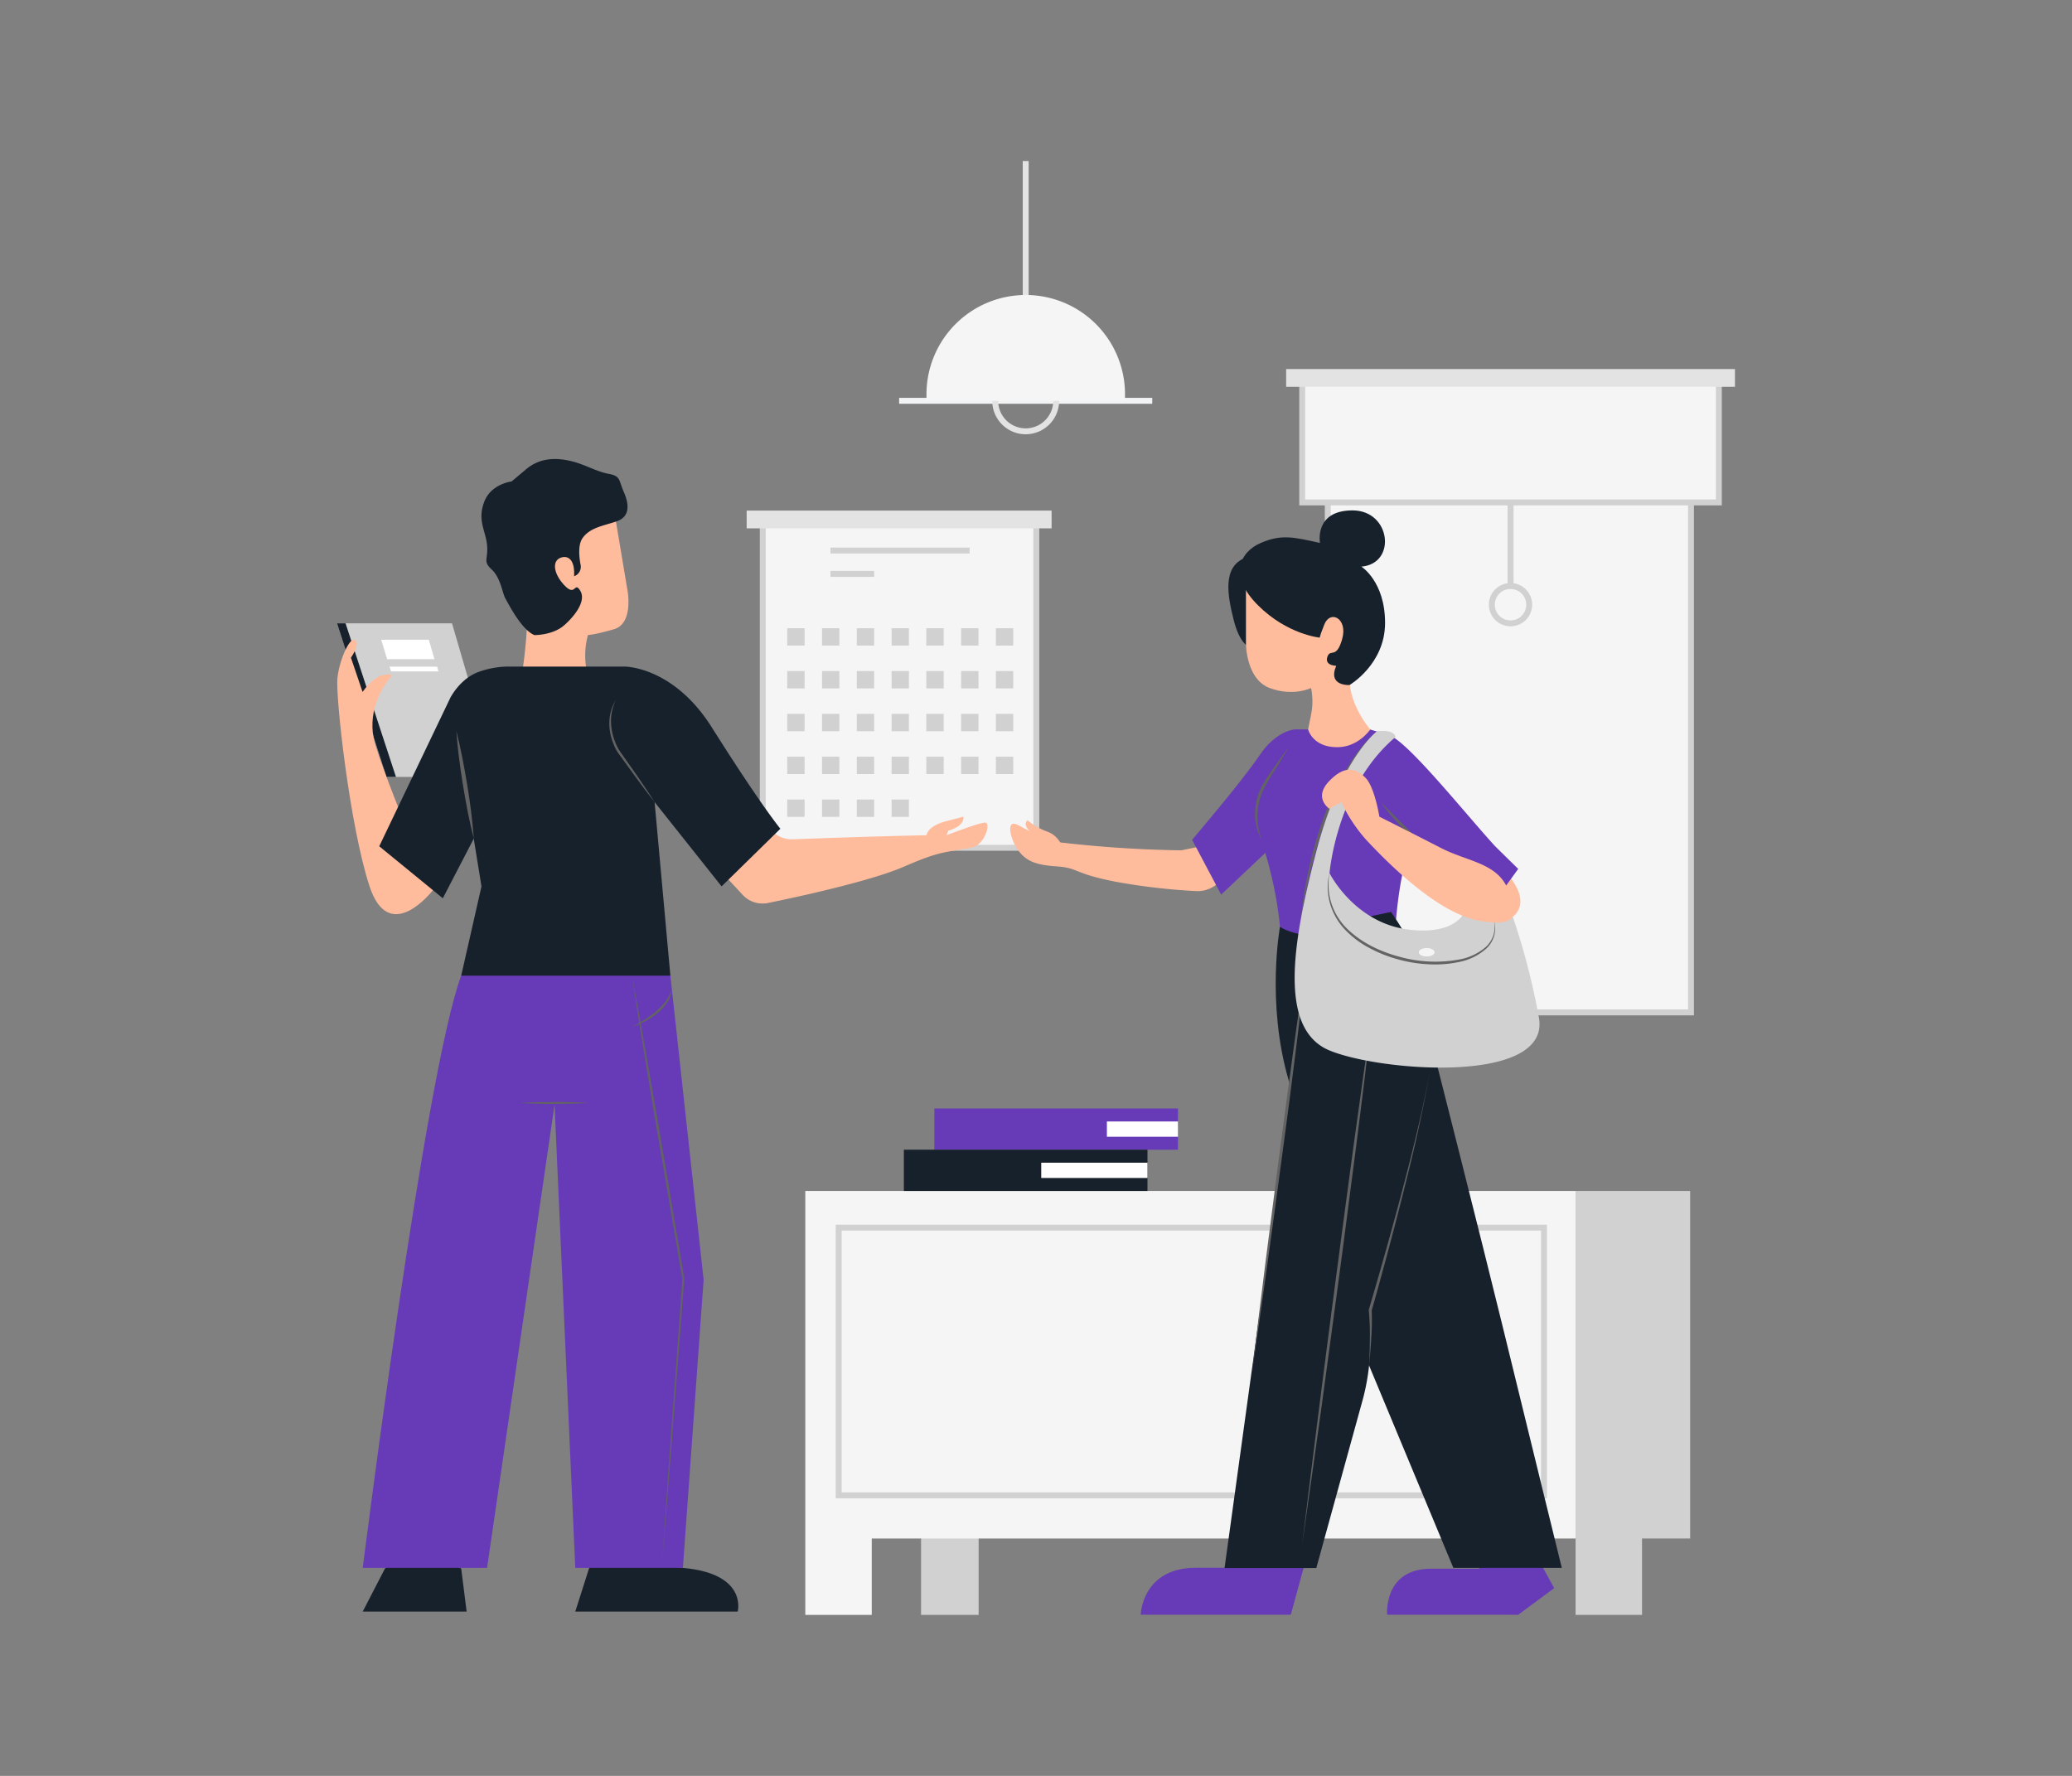 <svg id="Layer_1" data-name="Layer 1" xmlns="http://www.w3.org/2000/svg" viewBox="0 0 700 600"><rect x="0" y="0" width="700" height="600" fill="#808080" stroke="none"/><title>Corporate Illustrations Pack - Scene 8</title><rect x="257.69" y="175.51" width="92.42" height="110.91" fill="#f5f5f5"/><polygon points="351.11 287.43 256.69 287.43 256.69 175.51 258.69 175.51 258.69 285.43 349.11 285.43 349.11 175.51 351.11 175.51 351.11 287.43" fill="#d1d1d1"/><rect x="252.25" y="172.51" width="103.02" height="6" fill="#e3e3e3"/><rect x="265.96" y="212.26" width="5.86" height="5.86" fill="#d1d1d1"/><rect x="277.71" y="212.26" width="5.86" height="5.86" fill="#d1d1d1"/><rect x="289.46" y="212.26" width="5.86" height="5.86" fill="#d1d1d1"/><rect x="301.21" y="212.26" width="5.86" height="5.86" fill="#d1d1d1"/><rect x="312.95" y="212.26" width="5.86" height="5.86" fill="#d1d1d1"/><rect x="324.7" y="212.26" width="5.86" height="5.86" fill="#d1d1d1"/><rect x="336.45" y="212.26" width="5.86" height="5.86" fill="#d1d1d1"/><rect x="265.96" y="226.73" width="5.86" height="5.86" fill="#d1d1d1"/><rect x="277.71" y="226.73" width="5.86" height="5.86" fill="#d1d1d1"/><rect x="289.46" y="226.73" width="5.86" height="5.86" fill="#d1d1d1"/><rect x="301.21" y="226.73" width="5.86" height="5.86" fill="#d1d1d1"/><rect x="312.95" y="226.73" width="5.86" height="5.86" fill="#d1d1d1"/><rect x="324.7" y="226.73" width="5.86" height="5.86" fill="#d1d1d1"/><rect x="336.45" y="226.73" width="5.86" height="5.86" fill="#d1d1d1"/><rect x="265.96" y="241.19" width="5.86" height="5.86" fill="#d1d1d1"/><rect x="277.71" y="241.19" width="5.86" height="5.86" fill="#d1d1d1"/><rect x="289.46" y="241.19" width="5.86" height="5.86" fill="#d1d1d1"/><rect x="301.21" y="241.19" width="5.86" height="5.86" fill="#d1d1d1"/><rect x="312.95" y="241.19" width="5.86" height="5.86" fill="#d1d1d1"/><rect x="324.7" y="241.19" width="5.86" height="5.86" fill="#d1d1d1"/><rect x="336.45" y="241.19" width="5.86" height="5.86" fill="#d1d1d1"/><rect x="265.96" y="255.66" width="5.86" height="5.86" fill="#d1d1d1"/><rect x="277.71" y="255.66" width="5.86" height="5.86" fill="#d1d1d1"/><rect x="289.46" y="255.66" width="5.86" height="5.86" fill="#d1d1d1"/><rect x="301.21" y="255.66" width="5.86" height="5.86" fill="#d1d1d1"/><rect x="312.95" y="255.66" width="5.86" height="5.86" fill="#d1d1d1"/><rect x="324.7" y="255.66" width="5.86" height="5.86" fill="#d1d1d1"/><rect x="336.45" y="255.66" width="5.86" height="5.86" fill="#d1d1d1"/><rect x="265.96" y="270.12" width="5.86" height="5.86" fill="#d1d1d1"/><rect x="277.71" y="270.12" width="5.86" height="5.86" fill="#d1d1d1"/><rect x="289.46" y="270.12" width="5.86" height="5.86" fill="#d1d1d1"/><rect x="301.21" y="270.12" width="5.86" height="5.86" fill="#d1d1d1"/><rect x="280.57" y="185" width="47" height="2" fill="#d1d1d1"/><rect x="280.57" y="192.89" width="14.75" height="2" fill="#d1d1d1"/><rect x="448.57" y="169.1" width="122.71" height="172.95" fill="#f5f5f5"/><polygon points="130.56 262.49 113.87 210.6 152.71 210.6 161.45 240.57 155.81 262.49 130.56 262.49" fill="#d1d1d1"/><polygon points="144.86 216.14 128.77 216.14 130.8 222.71 146.78 222.71 144.86 216.14" fill="#fff"/><polygon points="147.69 225.24 131.6 225.24 132.12 226.83 148.1 226.83 147.69 225.24" fill="#fff"/><polygon points="113.87 210.6 130.56 262.49 133.77 262.49 116.74 210.6 113.87 210.6" fill="#17212b"/><path d="M572.28,343.05H447.57v-175H572.28Zm-122.71-2H570.28v-171H449.57Z" fill="#d1d1d1"/><polygon points="311.17 519.8 311.17 545.61 330.62 545.61 330.62 511.54 311.17 519.8" fill="#d1d1d1"/><polygon points="532.29 402.38 272.06 402.38 272.06 519.8 272.06 545.61 294.51 545.61 294.51 519.8 532.29 519.8 532.29 402.38" fill="#f5f5f5"/><path d="M520.11,527.56l4.95,9-12.15,9H468.63S467.26,530,483.52,530h16.25l-2.94-7.81,18.49-2.34Z" fill="#673AB7"/><path d="M522.62,506.21H282.34V413.77H522.62Zm-238.28-2H520.62V415.77H284.34Z" fill="#d1d1d1"/><path d="M432.43,313.09s-4.74,25.55,2.92,51.87S460,455.28,460,455.28l31,74.45h36.64S513.92,473.86,507.37,447s-23.85-95-23.85-95l-28.13-41.29Z" fill="#17212b"/><path d="M511.12,309.7s9-5.83-7-19.42l-3.1,5.78Z" fill="#ffbc9d"/><path d="M412.55,297.86l-2.43,1.58a10.09,10.09,0,0,1-6.07,1.62,212,212,0,0,1-27.37-3.2c-14.46-2.84-12-4.64-19.94-5.16s-10.45-2.38-12.8-5.45-4.55-10.88,0-8.48,9.77,5,9.77,5l3,.67a397.92,397.92,0,0,0,42.39,2.85l6.71-1.37Z" fill="#ffbc9d"/><path d="M441.93,246.44h-4.54s-6.26.33-11.94,8.84-22.71,28.45-22.71,28.45l9.81,18.52,17.32-16.37,15.07-27.76Z" fill="#673AB7"/><path d="M505.12,304.3s-27.8-20.89-30.12-13.71-3.36,20-3.36,20-1.55,2.2-17.29,4.81-21.92-2.32-21.92-2.32A128.74,128.74,0,0,0,428.81,293c-3.1-12.39-7.23-17.55-1.88-27.52s15-19,15-19h21l6.25,1.87c6.25,1.88,25.92,26.64,35.94,37.57l7.79,7.65Z" fill="#673AB7"/><path d="M441,527.56l-4.92,18H385.37s.43-15.87,18.62-15.87h26.32Z" fill="#673AB7"/><path d="M469.93,308.12A96.2,96.2,0,0,1,483.73,337c4.65,16.64-9.8,64.26-13.8,80.13s-7,25.55-7,25.55v10.93a74.46,74.46,0,0,1-2.43,18.85l-15.8,57.31h-31l29.75-216.08Z" fill="#17212b"/><path d="M422.93,464.07c1.43-12,2.87-24,4.4-36s3.08-24,4.62-35.95,3.21-24,4.81-35.93,3.35-23.94,5.17-35.89c-1.35,12-2.85,24-4.33,36s-3.06,24-4.69,35.94-3.19,24-4.88,35.92S424.67,452.11,422.93,464.07Z" fill="#636363"/><path d="M439.87,522.14q2.75-22.54,5.6-45.07c1.87-15,3.88-30,5.82-45s4-30,6-45l3.13-22.49,3.23-22.48L461,364.6l-2.82,22.53c-2,15-3.85,30-5.89,45s-4,30-6.07,45S442,507.15,439.87,522.14Z" fill="#636363"/><path d="M359.32,287.43s-.94-4.74-5.37-6.41a22.24,22.24,0,0,1-6.77-3.84s-1.82.95.56,3.53,4.47,4.66,4.47,4.66l2.58,4.91Z" fill="#ffbc9d"/><path d="M207.43,172.28,212,199.53s2.12,11.14-4.59,13.07-8.77,1.94-8.77,1.94a26.07,26.07,0,0,0,0,13.86,14.9,14.9,0,0,1-14.45,5.11c-9.33-1.81-7.74-6.45-7.74-6.45a167.8,167.8,0,0,0,1.8-20.78c.26-11.35-2.51-29.55,9.07-34S207.43,172.28,207.43,172.28Z" fill="#ffbc9d"/><path d="M194,194.67a3.38,3.38,0,0,0,2.16-3.81c-.53-2.74-.94-6.83.67-9.09,2.58-3.62,7.23-4.13,11.62-5.68s4.13-5.68,2.32-9.81-1-5.42-5.16-6.19-8-3.19-12.65-4.3-10.32-1.38-15.22,2.75l-4.91,4.13s-7,.77-9.29,7,.52,9.55,1,14.45-1.55,5.42,1.54,8.26,3.62,8,4.65,9.8,5.42,10.58,9.81,12.39c0,0,6.19.09,10.06-3.31s7.48-8.38,5.42-11.7-1.47,2.22-5.29-1.76-4.52-8.78-.65-9.55c0,0,4.26-1.16,3.87,6.45Z" fill="#17212b"/><path d="M477.41,343.42a25.36,25.36,0,0,1-6.56.81,27.87,27.87,0,0,1-6.61-.75A22,22,0,0,1,458,341a17.07,17.07,0,0,1-4.89-4.49,28.22,28.22,0,0,0,2.63,1.94c.46.29.89.61,1.36.86l1.41.76a31,31,0,0,0,6,2.18,43.39,43.39,0,0,0,6.34,1A52.38,52.38,0,0,0,477.41,343.42Z" fill="#636363"/><path d="M426.25,283.73a17.48,17.48,0,0,1-2.24-8.34,19.6,19.6,0,0,1,.37-4.38c.19-.7.34-1.43.57-2.12a21.27,21.27,0,0,1,.78-2.06c.33-.66.6-1.34,1-2s.75-1.26,1.14-1.87c.81-1.19,1.61-2.38,2.45-3.55,1.64-2.36,3.3-4.71,5.05-7-1.42,2.51-2.91,5-4.43,7.41a62.55,62.55,0,0,0-4.28,7.37,21.3,21.3,0,0,0-1.84,8.17,21.09,21.09,0,0,0,1.45,8.34Z" fill="#636363"/><rect x="345.52" y="54.4" width="2" height="59.98" fill="#e3e3e3"/><rect x="303.76" y="134.42" width="85.51" height="2" fill="#f2f3f4"/><path d="M346.52,146.72a11.3,11.3,0,1,1,11.3-11.3A11.32,11.32,0,0,1,346.52,146.72Zm0-20.6a9.3,9.3,0,1,0,9.3,9.3A9.32,9.32,0,0,0,346.52,126.12Z" fill="#e3e3e3"/><rect x="439.94" y="127.69" width="140.75" height="42.05" fill="#f5f5f5"/><polygon points="581.69 170.75 438.94 170.75 438.94 127.69 440.94 127.69 440.94 168.75 579.69 168.75 579.69 127.69 581.69 127.69 581.69 170.75" fill="#d1d1d1"/><rect x="509.32" y="169.74" width="2" height="28.25" fill="#d1d1d1"/><path d="M510.32,211.6a7.31,7.31,0,1,1,7.3-7.3A7.31,7.31,0,0,1,510.32,211.6Zm0-12.61a5.31,5.31,0,1,0,5.3,5.31A5.31,5.31,0,0,0,510.32,199Z" fill="#d1d1d1"/><rect x="434.51" y="124.69" width="151.62" height="6" fill="#e3e3e3"/><path d="M380.05,135.42H313V133.2a33.53,33.53,0,0,1,33.54-33.53h0a33.53,33.53,0,0,1,33.53,33.53Z" fill="#f5f5f5"/><polygon points="155.81 529.95 157.65 544.49 122.54 544.49 130.05 529.95 140.44 522.14 155.81 529.95" fill="#17212b"/><path d="M199.05,529.73l-4.7,14.76h54.87s3.5-12.82-18.52-14.76-19.1-14.32-19.1-14.32Z" fill="#17212b"/><path d="M226.48,329.6l11.23,102.8-7,97.33H194.35l-7-156.51L164.55,529.73h-42s21-167.22,33.27-200.13S226.48,329.6,226.48,329.6Z" fill="#673AB7"/><path d="M328,286.44c-9.84,1.67-11.29,1.46-22.91,6.49-10.76,4.66-35,10-45.64,12.15a9.12,9.12,0,0,1-8.56-2.76l-7-7.55,13.94-17.19,3,3.13a9.14,9.14,0,0,0,7,2.86c28.8-1.09,45.18-1.38,45.18-1.38.7-3.49,6.79-4.77,6.79-4.77l5.69-1.5c.31,3.46-5.11,4.72-5.11,4.72l-.58,1.55s10.91-4.26,13-4.26S332.76,285.63,328,286.44Z" fill="#ffbc9d"/><path d="M465.28,247a40.36,40.36,0,0,0-5.7,6.75c-.89,1.17-1.63,2.45-2.45,3.66s-1.5,2.54-2.21,3.83a106.87,106.87,0,0,0-7.13,16.13,162.43,162.43,0,0,0-5.05,16.94c-.66,2.88-1.26,5.77-1.89,8.65s-1,5.82-1.59,8.73c.35-2.94.75-5.87,1.13-8.81s1.05-5.83,1.63-8.73a143,143,0,0,1,4.84-17.11,98.39,98.39,0,0,1,7.37-16.19c.76-1.28,1.57-2.53,2.35-3.78s1.66-2.47,2.6-3.62A36.92,36.92,0,0,1,465.28,247Z" fill="#636363"/><path d="M138.22,281.86s-9-21.67-11.61-31,1.7-18.07,5.88-22.71c0,0-4.48-2.18-10,5.62l-3.93-11.56s3.18-4.49,1.46-5.94S114.7,222.77,114,229s4.15,50.13,10.86,70.48,21.41,1.26,21.41,1.26Z" fill="#ffbc9d"/><path d="M161.73,227a30.5,30.5,0,0,1,9.14-1.78h40.32s16.33,0,29.23,20.45C257.17,272.24,263.64,280,263.64,280l-19.86,19.47L221.15,271l5.33,58.64H155.81l6.85-30.16-10.36-64S155.52,229.22,161.73,227Z" fill="#17212b"/><polygon points="152.3 235.42 128.12 285.92 149.6 303.49 165.44 272.96 164.13 236 152.3 235.42" fill="#17212b"/><path d="M465.28,247s-12.22,9-20.47,40.26-13,60.46,4.35,67.65S524,366.47,519.9,343.78A237.62,237.62,0,0,0,509,303.87l-13.11,1.4s-1,10.92-19.61,8.85S449.16,295,449.16,295s2.36-29.16,22.23-45.93C471.39,249.09,471.82,246.51,465.28,247Z" fill="#d1d1d1"/><path d="M466.48,271l8.53,8.51c2.83,2.84,5.71,5.61,8.51,8.53a70.32,70.32,0,0,1-9.22-7.82A67.48,67.48,0,0,1,466.48,271Z" fill="#636363"/><path d="M449.16,295A20.91,20.91,0,0,0,455,313.67c4.82,4.75,11.14,7.8,17.67,9.54a44.8,44.8,0,0,0,20.13,1A18.76,18.76,0,0,0,501.9,320a9.48,9.48,0,0,0,2.68-4.18,10.52,10.52,0,0,0,.1-5.05,10.09,10.09,0,0,1,.17,5.12,9.59,9.59,0,0,1-2.59,4.48A19.41,19.41,0,0,1,493,325a39,39,0,0,1-10.33.79,46.53,46.53,0,0,1-10.23-1.62,45.71,45.71,0,0,1-9.64-3.8,31.63,31.63,0,0,1-8.31-6.18,21.58,21.58,0,0,1-5.15-8.93,20.14,20.14,0,0,1-.78-5.11A17.26,17.26,0,0,1,449.16,295Z" fill="#636363"/><path d="M449.16,263.79c5.37-5.5,9.06-4.12,12.16-1S466,275.92,466,275.92s12.31,6.2,20.83,10.59,18.22,5,22.14,12.93,5.47,14.42-9.49,11.58-32.78-21.8-37.94-27.29A52.93,52.93,0,0,1,453.15,271l-4,2.26S443.48,269.59,449.16,263.79Z" fill="#ffbc9d"/><path d="M421.78,218.44s-3-1-5-9-4-18,4-21,13,10,13,10l-9,19Z" fill="#17212b"/><path d="M420.93,194.44v23s0,12,8,15,14,0,14,0a22.58,22.58,0,0,1,0,9l-1,5s1.49,6.1,10,6c7.07-.08,11-6,11-6s-7-8-7-17,1-29,1-29l-15-5Z" fill="#ffbc9d"/><path d="M445.93,215.44s-11-1-21-11-6-18,1-21,11-2,20,0c0,0-2-11,11-11s15,18,3,19c0,0,8,5,8,19s-12,21-12,21-7.5.5-4.5-6.5c0,0-4,0-3-3s3,1,5-6-4-10-6-5S445.93,215.44,445.93,215.44Z" fill="#17212b"/><rect x="532.29" y="402.38" width="38.71" height="117.42" fill="#d1d1d1"/><polygon points="532.29 519.8 532.29 545.61 554.74 545.61 554.74 511.54 532.29 519.8" fill="#d1d1d1"/><rect x="315.66" y="374.51" width="82.3" height="13.94" fill="#673AB7"/><rect x="373.95" y="378.9" width="24.02" height="5.16" fill="#fff"/><rect x="305.36" y="388.44" width="82.3" height="13.94" fill="#17212b"/><rect x="351.77" y="392.83" width="35.89" height="5.16" fill="#fff"/><path d="M160.06,283.34c-1.55-6-2.66-12-3.65-18.08s-1.81-12.15-2.24-18.3c1.53,6,2.64,12,3.65,18.07S159.64,277.18,160.06,283.34Z" fill="#636363"/><path d="M221.15,271c-2-2.57-4-5.18-5.92-7.81s-3.84-5.28-5.76-7.92a15.15,15.15,0,0,1-1.37-2.07,21.2,21.2,0,0,1-1-2.28,19.08,19.08,0,0,1-1.17-4.82,17.1,17.1,0,0,1,.25-4.95,15.78,15.78,0,0,1,1.82-4.57,18,18,0,0,0-1.41,4.64,16.78,16.78,0,0,0,0,4.8,19.18,19.18,0,0,0,1.22,4.63,21.45,21.45,0,0,0,1,2.17,22.24,22.24,0,0,0,1.32,2c1.87,2.68,3.78,5.33,5.6,8S219.38,268.21,221.15,271Z" fill="#636363"/><path d="M175.59,372.64c2-.14,3.92-.2,5.89-.25s3.92-.05,5.88-.08,3.92,0,5.88.08,3.93.11,5.89.25c-2,.13-3.92.19-5.89.24s-3.92.05-5.88.08-3.92,0-5.88-.07S177.55,372.77,175.59,372.64Z" fill="#636363"/><path d="M213.49,329.6l2.36,12.78,2.29,12.8,4.44,25.6L231.19,432v.08l-3.71,48.23c-1.21,16.08-2.57,32.15-3.85,48.22,1.13-16.08,2.18-32.17,3.39-48.25l3.51-48.25v.08l-8.77-51.23-4.25-25.64-2.06-12.83Z" fill="#636363"/><path d="M227,333.91a8.94,8.94,0,0,1-1.51,4.64,15.78,15.78,0,0,1-3.28,3.68A23.19,23.19,0,0,1,218.1,345c-.73.35-1.46.73-2.2,1.06s-1.51.59-2.28.86c.7-.42,1.42-.8,2.12-1.19l2.07-1.24a35.93,35.93,0,0,0,3.84-2.84,19.67,19.67,0,0,0,3.26-3.44,12.67,12.67,0,0,0,1.23-2A7.83,7.83,0,0,0,227,333.91Z" fill="#636363"/><path d="M462.54,461.09c.15-3.08.23-6.15.25-9.23a84.59,84.59,0,0,0-.36-9.17h0v-.1l0-.08q5.88-19.92,11.23-40c1.77-6.7,3.49-13.41,5.08-20.15S481.87,368.83,483,362c-1.08,6.85-2.53,13.63-4,20.39s-3.15,13.5-4.84,20.22q-5.07,20.16-10.75,40.17v-.19h0a84.53,84.53,0,0,1-.13,9.29C463.11,455,462.85,458,462.54,461.09Z" fill="#636363"/><ellipse cx="481.98" cy="321.73" rx="2.67" ry="1.42" fill="#f5f5f5"/></svg>